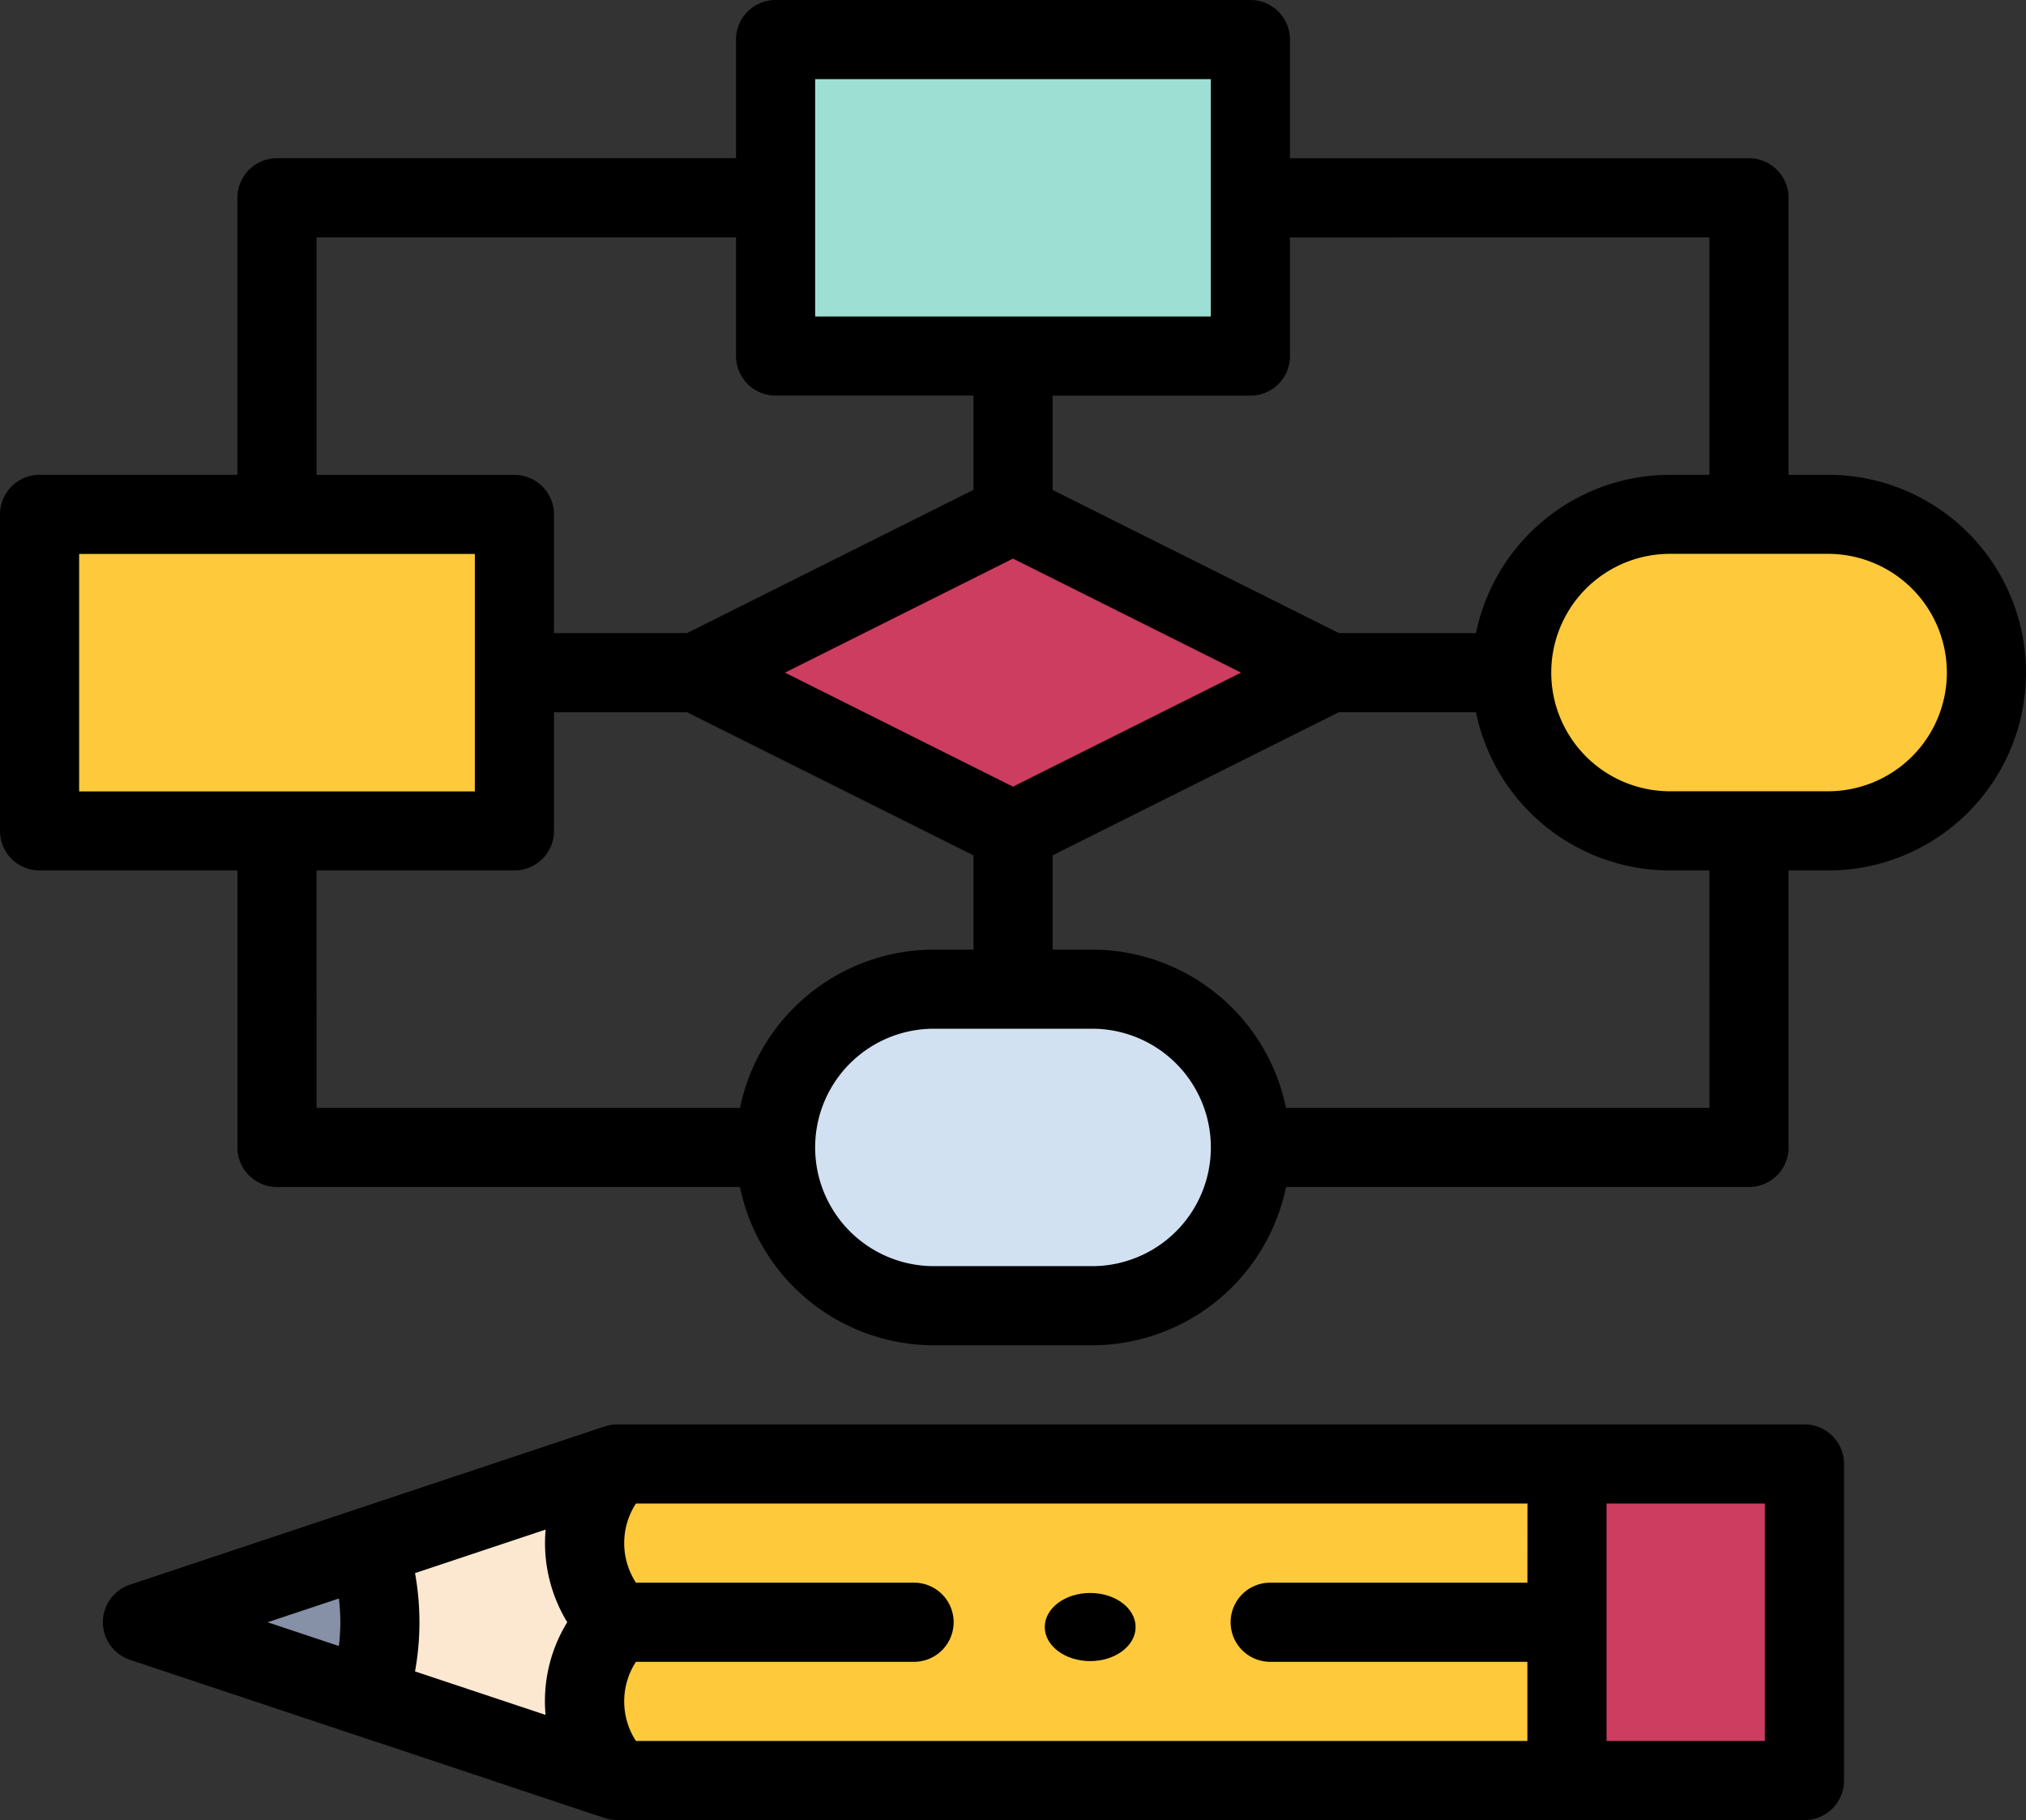 <svg xmlns="http://www.w3.org/2000/svg" width="124.661" height="112" viewBox="0 0 124.661 112">
  <rect x="0" y="0" width="124.661" height="112" fill="#333333" stroke="none"/>
  <g id="diagrama-2" transform="translate(0 -26)">
    <g id="Grupo_55622" data-name="Grupo 55622" transform="translate(2.435 28.435)">
      <path id="Trazado_101923" data-name="Trazado 101923" d="M92.94,401.118v9.242l15.354,5.118V396Z" transform="translate(-72.746 -308.348)" fill="#fce8d0"/>
      <path id="Trazado_101924" data-name="Trazado 101924" d="M410.609,396v19.478H396V396Z" transform="translate(-302.017 -308.348)" fill="#cc3d60"/>
      <path id="Trazado_101925" data-name="Trazado 101925" d="M49.864,417.02a14.7,14.7,0,0,1,0,9.242L36,421.641Z" transform="translate(-29.67 -324.25)" fill="#8690a6"/>
      <g id="Grupo_55621" data-name="Grupo 55621" transform="translate(0 29.217)">
        <path id="Trazado_101926" data-name="Trazado 101926" d="M149.73,396a6.885,6.885,0,0,0,0,9.739,6.885,6.885,0,0,0,0,9.739h58.435V396Z" transform="translate(-114.182 -337.565)" fill="#ffc93c"/>
        <path id="Trazado_101927" data-name="Trazado 101927" d="M401.478,156a9.739,9.739,0,0,1,0,19.478h-9.739a9.739,9.739,0,0,1,0-19.478Z" transform="translate(-291.426 -156)" fill="#ffc93c"/>
        <path id="Trazado_101928" data-name="Trazado 101928" d="M39.217,175.478H10V156H39.217Z" transform="translate(-10 -156)" fill="#ffc93c"/>
      </g>
      <path id="Trazado_101929" data-name="Trazado 101929" d="M225.217,55.478H196V36h29.217Z" transform="translate(-150.713 -36)" fill="#9ddfd3"/>
      <path id="Trazado_101930" data-name="Trazado 101930" d="M215.478,276a9.739,9.739,0,1,1,0,19.478h-9.739a9.739,9.739,0,0,1,0-19.478Z" transform="translate(-150.713 -217.565)" fill="#d2e1f1"/>
      <path id="Trazado_101931" data-name="Trazado 101931" d="M214.957,165.739l-19.478,9.739L176,165.739,195.478,156Z" transform="translate(-135.583 -126.783)" fill="#cc3d60"/>
    </g>
    <g id="Grupo_55623" data-name="Grupo 55623" transform="translate(0 26)">
      <path id="Trazado_101932" data-name="Trazado 101932" d="M57.653,386h-.009a2.6,2.6,0,0,0-.762.125l-29.217,9.739a2.435,2.435,0,0,0,0,4.62l29.217,9.739a2.6,2.6,0,0,0,.77.125H130.7a2.435,2.435,0,0,0,2.435-2.435V388.435A2.435,2.435,0,0,0,130.7,386Zm56,9.739H97.826a2.435,2.435,0,1,0,0,4.87h15.826v4.87H58.8a4.463,4.463,0,0,1,0-4.87H75.913a2.435,2.435,0,1,0,0-4.87H58.8a4.464,4.464,0,0,1,0-4.87h54.857Zm-59.079,2.432a9.258,9.258,0,0,0-1.374,4.873c0,.28.014.557.038.831L45.207,401.2a16.978,16.978,0,0,0,0-6.048l8.036-2.679A9.336,9.336,0,0,0,54.573,398.171Zm-14.052-1.459a12.31,12.31,0,0,1,0,2.925l-4.387-1.462Zm87.739,8.767h-9.739V390.87h9.739Z" transform="translate(-19.67 -298.348)"/>
      <path id="Trazado_101933" data-name="Trazado 101933" d="M2.435,79.565H14.609V96.609a2.435,2.435,0,0,0,2.435,2.435H45.532a12.194,12.194,0,0,0,11.929,9.739H67.2a12.2,12.2,0,0,0,11.929-9.739h28.488a2.435,2.435,0,0,0,2.435-2.435V79.565h2.435a12.174,12.174,0,1,0,0-24.348h-2.435V38.174a2.435,2.435,0,0,0-2.435-2.435H79.374v-7.3A2.435,2.435,0,0,0,76.939,26H47.722a2.435,2.435,0,0,0-2.435,2.435v7.3H17.043a2.435,2.435,0,0,0-2.435,2.435V55.217H2.435A2.435,2.435,0,0,0,0,57.652V77.13A2.435,2.435,0,0,0,2.435,79.565Zm17.043,0H31.652a2.435,2.435,0,0,0,2.435-2.435v-7.3h8.19L59.9,78.635v5.8H57.461a12.2,12.2,0,0,0-11.929,9.739H19.478ZM62.331,60.374l14.034,7.017L62.331,74.408,48.3,67.391Zm4.87,43.539H57.461a7.3,7.3,0,1,1,0-14.609H67.2a7.3,7.3,0,1,1,0,14.609Zm37.983-9.739H79.129A12.194,12.194,0,0,0,67.2,84.435H64.765v-5.8l17.618-8.809h8.435a12.194,12.194,0,0,0,11.929,9.739h2.435Zm14.609-26.783a7.313,7.313,0,0,1-7.3,7.3h-9.739a7.3,7.3,0,0,1,0-14.609h9.739A7.313,7.313,0,0,1,119.791,67.391ZM105.183,40.609V55.217h-2.435a12.2,12.2,0,0,0-11.929,9.739H82.384L64.765,56.148v-5.8H76.939a2.435,2.435,0,0,0,2.435-2.435v-7.3ZM50.157,30.87H74.5V45.478H50.157ZM19.478,40.609H45.287v7.3a2.435,2.435,0,0,0,2.435,2.435H59.9v5.8L42.277,64.957h-8.19v-7.3a2.435,2.435,0,0,0-2.435-2.435H19.478ZM4.87,60.087H29.217V74.7H4.87Z" transform="translate(0 -26)"/>
      <ellipse id="Elipse_3991" data-name="Elipse 3991" cx="2.795" cy="2.096" rx="2.795" ry="2.096" transform="translate(64.285 98.025)"/>
    </g>
  </g>
</svg>

